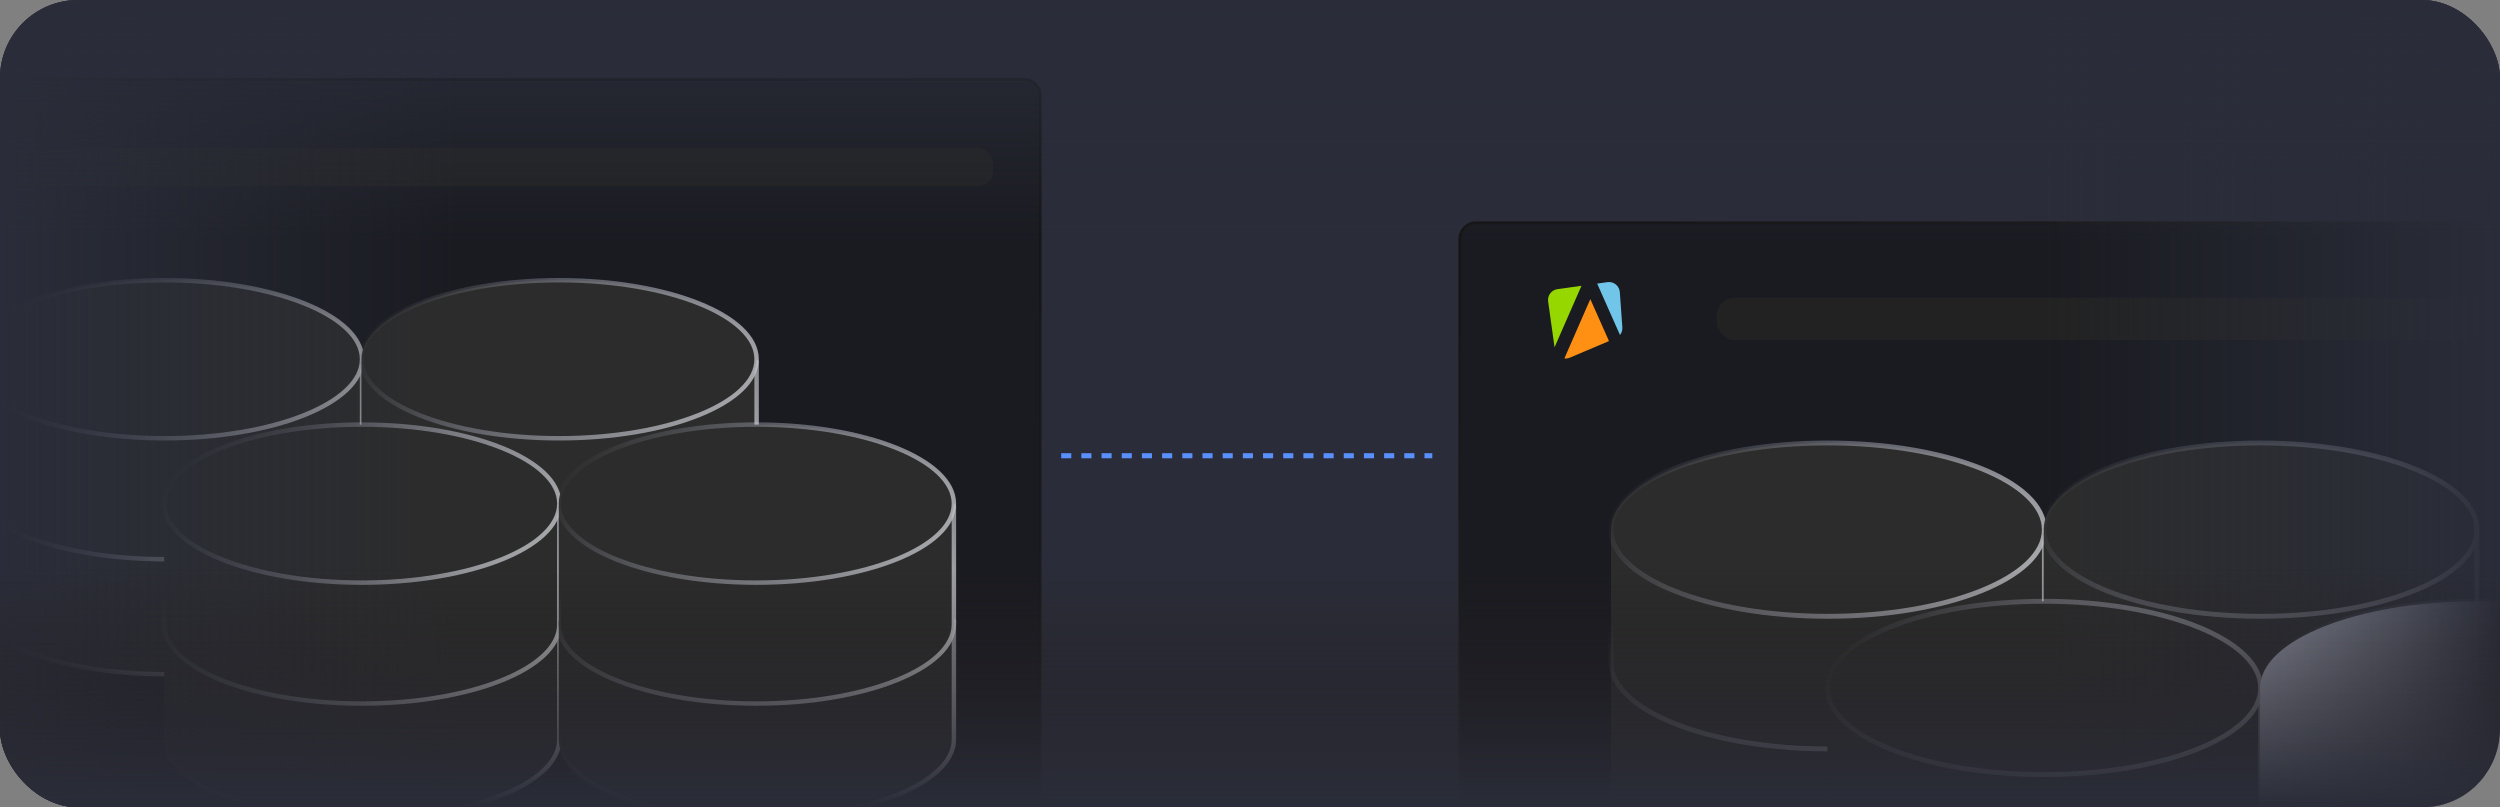 <svg width="384" height="124" viewBox="0 0 384 124" fill="none" xmlns="http://www.w3.org/2000/svg">
<rect x="0" y="0" width="384" height="124" fill="#808080" stroke="none"/>
<g clip-path="url(#clip0_2165_34533)">
<rect width="384" height="124" rx="12" fill="#2A2D39"/>
<g clip-path="url(#clip1_2165_34533)">
<rect x="224.226" y="34.226" width="226.549" height="139.362" rx="2.482" fill="#1A1B21" stroke="url(#paint0_linear_2165_34533)" stroke-width="0.451"/>
<rect x="263.716" y="45.752" width="179.123" height="6.484" rx="2.708" fill="#222222"/>
<path d="M247.45 101.12V121.088C247.45 128.439 262.351 134.4 280.73 134.4C299.11 134.4 314.01 128.439 314.01 121.088V101.12" fill="#2C2C2C"/>
<path d="M247.45 101.12V121.088C247.45 128.439 262.351 134.4 280.73 134.4C299.11 134.4 314.01 128.439 314.01 121.088V101.12" stroke="url(#paint1_linear_2165_34533)" stroke-width="0.748" stroke-linecap="round" stroke-linejoin="round"/>
<path d="M247.45 81.757V101.722C247.45 109.073 262.351 115.034 280.73 115.034C299.11 115.034 314.01 109.076 314.01 101.722V81.757" fill="#2C2C2C"/>
<path d="M247.45 81.757V101.722C247.45 109.073 262.351 115.034 280.73 115.034C299.11 115.034 314.01 109.076 314.01 101.722V81.757" stroke="url(#paint2_linear_2165_34533)" stroke-width="0.748" stroke-linecap="round" stroke-linejoin="round"/>
<path d="M280.73 94.665C299.11 94.665 314.01 88.706 314.01 81.353C314.01 74.001 299.11 68.041 280.73 68.041C262.35 68.041 247.45 74.001 247.45 81.353C247.45 88.706 262.35 94.665 280.73 94.665Z" fill="#2C2C2C" stroke="url(#paint3_linear_2165_34533)" stroke-width="0.748" stroke-linecap="round" stroke-linejoin="round"/>
<path d="M313.912 101.12V121.088C313.912 128.439 328.813 134.4 347.192 134.4C365.572 134.4 380.472 128.439 380.472 121.088V101.12" fill="#2C2C2C"/>
<path d="M313.912 101.12V121.088C313.912 128.439 328.813 134.4 347.192 134.4C365.572 134.4 380.472 128.439 380.472 121.088V101.12" stroke="url(#paint4_linear_2165_34533)" stroke-width="0.748" stroke-linecap="round" stroke-linejoin="round"/>
<path d="M313.912 81.757V101.722C313.912 109.073 328.813 115.034 347.192 115.034C365.572 115.034 380.472 109.076 380.472 101.722V81.757" fill="#2C2C2C"/>
<path d="M313.912 81.757V101.722C313.912 109.073 328.813 115.034 347.192 115.034C365.572 115.034 380.472 109.076 380.472 101.722V81.757" stroke="url(#paint5_linear_2165_34533)" stroke-width="0.748" stroke-linecap="round" stroke-linejoin="round"/>
<path d="M347.192 94.665C365.572 94.665 380.472 88.706 380.472 81.353C380.472 74.001 365.572 68.041 347.192 68.041C328.812 68.041 313.912 74.001 313.912 81.353C313.912 88.706 328.812 94.665 347.192 94.665Z" fill="#2C2C2C" stroke="url(#paint6_linear_2165_34533)" stroke-width="0.748" stroke-linecap="round" stroke-linejoin="round"/>
<path d="M280.681 106.072V126.037C280.681 133.389 295.581 139.349 313.961 139.349C332.34 139.349 347.241 133.391 347.241 126.037V106.072" fill="#2C2C2C"/>
<path d="M280.681 106.072V126.037C280.681 133.389 295.581 139.349 313.961 139.349C332.34 139.349 347.241 133.391 347.241 126.037V106.072" stroke="url(#paint7_linear_2165_34533)" stroke-width="0.748" stroke-linecap="round" stroke-linejoin="round"/>
<path d="M313.961 118.981C332.341 118.981 347.241 113.021 347.241 105.669C347.241 98.317 332.341 92.357 313.961 92.357C295.581 92.357 280.681 98.317 280.681 105.669C280.681 113.021 295.581 118.981 313.961 118.981Z" fill="#2C2C2C" stroke="url(#paint8_linear_2165_34533)" stroke-width="0.748" stroke-linecap="round" stroke-linejoin="round"/>
<path d="M347.144 106.072V126.037C347.144 133.389 362.044 139.349 380.424 139.349C398.803 139.349 413.704 133.391 413.704 126.037V106.072" fill="#E5EBFD"/>
<path d="M347.144 106.072V126.037C347.144 133.389 362.044 139.349 380.424 139.349C398.803 139.349 413.704 133.391 413.704 126.037V106.072" stroke="url(#paint9_linear_2165_34533)" stroke-width="0.748" stroke-linecap="round" stroke-linejoin="round"/>
<path d="M380.424 118.981C398.804 118.981 413.704 113.021 413.704 105.669C413.704 98.317 398.804 92.357 380.424 92.357C362.044 92.357 347.144 98.317 347.144 105.669C347.144 113.021 362.044 118.981 380.424 118.981Z" fill="#E5EBFD" stroke="url(#paint10_linear_2165_34533)" stroke-width="0.748" stroke-linecap="round" stroke-linejoin="round"/>
<path d="M239.213 44.415C238.776 44.475 238.382 44.708 238.116 45.061C237.85 45.414 237.735 45.858 237.795 46.297L238.778 53.347L242.913 43.896L239.213 44.415Z" fill="#97D700"/>
<path d="M249.192 50.289L248.805 44.869C248.772 44.428 248.567 44.018 248.235 43.729C247.902 43.44 247.469 43.294 247.03 43.325C246.993 43.326 246.956 43.33 246.919 43.337L245.323 43.558L248.829 51.454C249.092 51.126 249.222 50.71 249.192 50.289Z" fill="#71C5E8"/>
<path d="M240.286 55.063C240.569 55.095 240.856 55.053 241.118 54.941L247.138 52.389L244.273 45.943L240.286 55.063Z" fill="#FF9013"/>
</g>
<g clip-path="url(#clip2_2165_34533)">
<rect x="-46.794" y="12.206" width="206.588" height="127.083" rx="2.263" fill="#1A1B21" stroke="url(#paint11_linear_2165_34533)" stroke-width="0.412"/>
<rect x="-10.783" y="22.717" width="163.341" height="5.913" rx="2.469" fill="#222222"/>
<path d="M-5.087 73.206V91.415C-5.087 98.118 8.501 103.554 25.261 103.554C42.021 103.554 55.609 98.118 55.609 91.415V73.206" fill="#2C2C2C"/>
<path d="M-5.087 73.206V91.415C-5.087 98.118 8.501 103.554 25.261 103.554C42.021 103.554 55.609 98.118 55.609 91.415V73.206" stroke="url(#paint12_linear_2165_34533)" stroke-width="0.682" stroke-linecap="round" stroke-linejoin="round"/>
<path d="M-5.087 55.549V73.755C-5.087 80.459 8.501 85.895 25.261 85.895C42.021 85.895 55.609 80.462 55.609 73.755V55.549" fill="#2C2C2C"/>
<path d="M-5.087 55.549V73.755C-5.087 80.459 8.501 85.895 25.261 85.895C42.021 85.895 55.609 80.462 55.609 73.755V55.549" stroke="url(#paint13_linear_2165_34533)" stroke-width="0.682" stroke-linecap="round" stroke-linejoin="round"/>
<path d="M25.261 67.32C42.022 67.32 55.609 61.886 55.609 55.181C55.609 48.477 42.022 43.042 25.261 43.042C8.5 43.042 -5.087 48.477 -5.087 55.181C-5.087 61.886 8.5 67.32 25.261 67.32Z" fill="#2C2C2C" stroke="url(#paint14_linear_2165_34533)" stroke-width="0.682" stroke-linecap="round" stroke-linejoin="round"/>
<path d="M55.52 73.206V91.415C55.52 98.118 69.107 103.554 85.867 103.554C102.628 103.554 116.215 98.118 116.215 91.415V73.206" fill="#2C2C2C"/>
<path d="M55.52 73.206V91.415C55.52 98.118 69.107 103.554 85.867 103.554C102.628 103.554 116.215 98.118 116.215 91.415V73.206" stroke="url(#paint15_linear_2165_34533)" stroke-width="0.682" stroke-linecap="round" stroke-linejoin="round"/>
<path d="M55.52 55.549V73.755C55.52 80.459 69.107 85.895 85.867 85.895C102.628 85.895 116.215 80.462 116.215 73.755V55.549" fill="#2C2C2C"/>
<path d="M55.52 55.549V73.755C55.52 80.459 69.107 85.895 85.867 85.895C102.628 85.895 116.215 80.462 116.215 73.755V55.549" stroke="url(#paint16_linear_2165_34533)" stroke-width="0.682" stroke-linecap="round" stroke-linejoin="round"/>
<path d="M85.867 67.32C102.628 67.32 116.215 61.886 116.215 55.181C116.215 48.477 102.628 43.042 85.867 43.042C69.107 43.042 55.52 48.477 55.52 55.181C55.52 61.886 69.107 67.32 85.867 67.32Z" fill="#2C2C2C" stroke="url(#paint17_linear_2165_34533)" stroke-width="0.682" stroke-linecap="round" stroke-linejoin="round"/>
<path d="M25.217 95.379V113.588C25.217 120.291 38.804 125.727 55.565 125.727C72.325 125.727 85.912 120.291 85.912 113.588V95.379" fill="#2C2C2C"/>
<path d="M25.217 95.379V113.588C25.217 120.291 38.804 125.727 55.565 125.727C72.325 125.727 85.912 120.291 85.912 113.588V95.379" stroke="url(#paint18_linear_2165_34533)" stroke-width="0.682" stroke-linecap="round" stroke-linejoin="round"/>
<path d="M25.217 77.722V95.928C25.217 102.632 38.804 108.068 55.565 108.068C72.325 108.068 85.912 102.635 85.912 95.928V77.722" fill="#2C2C2C"/>
<path d="M25.217 77.722V95.928C25.217 102.632 38.804 108.068 55.565 108.068C72.325 108.068 85.912 102.635 85.912 95.928V77.722" stroke="url(#paint19_linear_2165_34533)" stroke-width="0.682" stroke-linecap="round" stroke-linejoin="round"/>
<path d="M55.565 89.494C72.325 89.494 85.912 84.059 85.912 77.355C85.912 70.65 72.325 65.215 55.565 65.215C38.804 65.215 25.217 70.65 25.217 77.355C25.217 84.059 38.804 89.494 55.565 89.494Z" fill="#2C2C2C" stroke="url(#paint20_linear_2165_34533)" stroke-width="0.682" stroke-linecap="round" stroke-linejoin="round"/>
<path d="M85.822 95.379V113.588C85.822 120.291 99.41 125.727 116.17 125.727C132.93 125.727 146.518 120.291 146.518 113.588V95.379" fill="#2C2C2C"/>
<path d="M85.822 95.379V113.588C85.822 120.291 99.41 125.727 116.17 125.727C132.93 125.727 146.518 120.291 146.518 113.588V95.379" stroke="url(#paint21_linear_2165_34533)" stroke-width="0.682" stroke-linecap="round" stroke-linejoin="round"/>
<path d="M85.822 77.722V95.928C85.822 102.632 99.41 108.068 116.17 108.068C132.93 108.068 146.518 102.635 146.518 95.928V77.722" fill="#2C2C2C"/>
<path d="M85.822 77.722V95.928C85.822 102.632 99.41 108.068 116.17 108.068C132.93 108.068 146.518 102.635 146.518 95.928V77.722" stroke="url(#paint22_linear_2165_34533)" stroke-width="0.682" stroke-linecap="round" stroke-linejoin="round"/>
<path d="M116.17 89.493C132.931 89.493 146.518 84.059 146.518 77.354C146.518 70.65 132.931 65.215 116.17 65.215C99.409 65.215 85.822 70.65 85.822 77.354C85.822 84.059 99.409 89.493 116.17 89.493Z" fill="#2C2C2C" stroke="url(#paint23_linear_2165_34533)" stroke-width="0.682" stroke-linecap="round" stroke-linejoin="round"/>
</g>
<path d="M163 70H220" stroke="#5990FF" stroke-width="0.777" stroke-dasharray="1.55 1.55"/>
<rect width="70" height="124" fill="url(#paint24_linear_2165_34533)"/>
<rect width="70" height="124" transform="matrix(-1 0 0 1 384 0)" fill="url(#paint25_linear_2165_34533)"/>
<rect width="384" height="37" fill="url(#paint26_linear_2165_34533)"/>
<rect width="384" height="37" transform="matrix(1 0 0 -1 0 124)" fill="url(#paint27_linear_2165_34533)"/>
</g>
<defs>
<linearGradient id="paint0_linear_2165_34533" x1="451" y1="173.813" x2="350.19" y2="-28.789" gradientUnits="userSpaceOnUse">
<stop stop-color="#323232" stop-opacity="0.58"/>
<stop offset="0.958" stop-color="#161616"/>
</linearGradient>
<linearGradient id="paint1_linear_2165_34533" x1="305.942" y1="155.578" x2="253.501" y2="111.205" gradientUnits="userSpaceOnUse">
<stop stop-color="#C7C7C7"/>
<stop offset="1" stop-color="#CFD4EB" stop-opacity="0"/>
</linearGradient>
<linearGradient id="paint2_linear_2165_34533" x1="304.732" y1="129.358" x2="255.518" y2="86.598" gradientUnits="userSpaceOnUse">
<stop stop-color="#C6C6C6"/>
<stop offset="1" stop-color="#CFD4EB" stop-opacity="0"/>
</linearGradient>
<linearGradient id="paint3_linear_2165_34533" x1="316.027" y1="103.54" x2="254.711" y2="65.218" gradientUnits="userSpaceOnUse">
<stop stop-color="#BABABA"/>
<stop offset="1" stop-color="#CFD4EB" stop-opacity="0"/>
</linearGradient>
<linearGradient id="paint4_linear_2165_34533" x1="372.404" y1="155.578" x2="319.963" y2="111.205" gradientUnits="userSpaceOnUse">
<stop stop-color="#C7C7C7"/>
<stop offset="1" stop-color="#CFD4EB" stop-opacity="0"/>
</linearGradient>
<linearGradient id="paint5_linear_2165_34533" x1="371.194" y1="129.358" x2="321.98" y2="86.598" gradientUnits="userSpaceOnUse">
<stop stop-color="#C6C6C6"/>
<stop offset="1" stop-color="#CFD4EB" stop-opacity="0"/>
</linearGradient>
<linearGradient id="paint6_linear_2165_34533" x1="382.489" y1="103.54" x2="321.173" y2="65.218" gradientUnits="userSpaceOnUse">
<stop stop-color="#BABABA"/>
<stop offset="1" stop-color="#CFD4EB" stop-opacity="0"/>
</linearGradient>
<linearGradient id="paint7_linear_2165_34533" x1="337.963" y1="153.673" x2="288.749" y2="110.913" gradientUnits="userSpaceOnUse">
<stop stop-color="#C6C6C6"/>
<stop offset="1" stop-color="#CFD4EB" stop-opacity="0"/>
</linearGradient>
<linearGradient id="paint8_linear_2165_34533" x1="349.258" y1="127.856" x2="287.942" y2="89.533" gradientUnits="userSpaceOnUse">
<stop stop-color="#BABABA"/>
<stop offset="1" stop-color="#CFD4EB" stop-opacity="0"/>
</linearGradient>
<linearGradient id="paint9_linear_2165_34533" x1="404.426" y1="153.673" x2="355.211" y2="110.913" gradientUnits="userSpaceOnUse">
<stop stop-color="#A6B5F7"/>
<stop offset="1" stop-color="#CFD4EB" stop-opacity="0"/>
</linearGradient>
<linearGradient id="paint10_linear_2165_34533" x1="415.721" y1="127.856" x2="354.405" y2="89.533" gradientUnits="userSpaceOnUse">
<stop stop-color="#B7C4FF"/>
<stop offset="1" stop-color="#CFD4EB" stop-opacity="0"/>
</linearGradient>
<linearGradient id="paint11_linear_2165_34533" x1="160" y1="139.495" x2="68.072" y2="-45.257" gradientUnits="userSpaceOnUse">
<stop stop-color="#1C1C1C" stop-opacity="0.58"/>
<stop offset="0.958" stop-color="#0A0A0A"/>
</linearGradient>
<linearGradient id="paint12_linear_2165_34533" x1="48.252" y1="122.866" x2="0.431" y2="82.402" gradientUnits="userSpaceOnUse">
<stop stop-color="#C7C7C7"/>
<stop offset="1" stop-color="#CFD4EB" stop-opacity="0"/>
</linearGradient>
<linearGradient id="paint13_linear_2165_34533" x1="47.148" y1="98.956" x2="2.27" y2="59.964" gradientUnits="userSpaceOnUse">
<stop stop-color="#C6C6C6"/>
<stop offset="1" stop-color="#CFD4EB" stop-opacity="0"/>
</linearGradient>
<linearGradient id="paint14_linear_2165_34533" x1="57.448" y1="75.413" x2="1.534" y2="40.467" gradientUnits="userSpaceOnUse">
<stop stop-color="#BABABA"/>
<stop offset="1" stop-color="#CFD4EB" stop-opacity="0"/>
</linearGradient>
<linearGradient id="paint15_linear_2165_34533" x1="108.858" y1="122.866" x2="61.037" y2="82.402" gradientUnits="userSpaceOnUse">
<stop stop-color="#C7C7C7"/>
<stop offset="1" stop-color="#CFD4EB" stop-opacity="0"/>
</linearGradient>
<linearGradient id="paint16_linear_2165_34533" x1="107.755" y1="98.956" x2="62.877" y2="59.964" gradientUnits="userSpaceOnUse">
<stop stop-color="#C6C6C6"/>
<stop offset="1" stop-color="#CFD4EB" stop-opacity="0"/>
</linearGradient>
<linearGradient id="paint17_linear_2165_34533" x1="118.055" y1="75.413" x2="62.141" y2="40.467" gradientUnits="userSpaceOnUse">
<stop stop-color="#BABABA"/>
<stop offset="1" stop-color="#CFD4EB" stop-opacity="0"/>
</linearGradient>
<linearGradient id="paint18_linear_2165_34533" x1="78.555" y1="145.039" x2="30.735" y2="104.575" gradientUnits="userSpaceOnUse">
<stop stop-color="#C7C7C7"/>
<stop offset="1" stop-color="#CFD4EB" stop-opacity="0"/>
</linearGradient>
<linearGradient id="paint19_linear_2165_34533" x1="77.452" y1="121.129" x2="32.574" y2="82.137" gradientUnits="userSpaceOnUse">
<stop stop-color="#C6C6C6"/>
<stop offset="1" stop-color="#CFD4EB" stop-opacity="0"/>
</linearGradient>
<linearGradient id="paint20_linear_2165_34533" x1="87.752" y1="97.586" x2="31.838" y2="62.64" gradientUnits="userSpaceOnUse">
<stop stop-color="#BABABA"/>
<stop offset="1" stop-color="#CFD4EB" stop-opacity="0"/>
</linearGradient>
<linearGradient id="paint21_linear_2165_34533" x1="139.161" y1="145.039" x2="91.34" y2="104.575" gradientUnits="userSpaceOnUse">
<stop stop-color="#C7C7C7"/>
<stop offset="1" stop-color="#CFD4EB" stop-opacity="0"/>
</linearGradient>
<linearGradient id="paint22_linear_2165_34533" x1="138.057" y1="121.129" x2="93.179" y2="82.137" gradientUnits="userSpaceOnUse">
<stop stop-color="#C6C6C6"/>
<stop offset="1" stop-color="#CFD4EB" stop-opacity="0"/>
</linearGradient>
<linearGradient id="paint23_linear_2165_34533" x1="148.357" y1="97.586" x2="92.444" y2="62.64" gradientUnits="userSpaceOnUse">
<stop stop-color="#BABABA"/>
<stop offset="1" stop-color="#CFD4EB" stop-opacity="0"/>
</linearGradient>
<linearGradient id="paint24_linear_2165_34533" x1="1.04308e-06" y1="62" x2="70" y2="62" gradientUnits="userSpaceOnUse">
<stop stop-color="#2A2D39"/>
<stop offset="1" stop-color="#2A2D39" stop-opacity="0"/>
</linearGradient>
<linearGradient id="paint25_linear_2165_34533" x1="1.04308e-06" y1="62" x2="70" y2="62" gradientUnits="userSpaceOnUse">
<stop stop-color="#2A2D39"/>
<stop offset="1" stop-color="#2A2D39" stop-opacity="0"/>
</linearGradient>
<linearGradient id="paint26_linear_2165_34533" x1="192" y1="0" x2="192" y2="37" gradientUnits="userSpaceOnUse">
<stop stop-color="#2A2D39"/>
<stop offset="1" stop-color="#2A2D39" stop-opacity="0"/>
</linearGradient>
<linearGradient id="paint27_linear_2165_34533" x1="192" y1="0" x2="192" y2="37" gradientUnits="userSpaceOnUse">
<stop stop-color="#2A2D39"/>
<stop offset="1" stop-color="#211A1A" stop-opacity="0"/>
</linearGradient>
<clipPath id="clip0_2165_34533">
<rect width="384" height="124" rx="12" fill="white"/>
</clipPath>
<clipPath id="clip1_2165_34533">
<rect width="227" height="139.813" fill="white" transform="translate(224 34)"/>
</clipPath>
<clipPath id="clip2_2165_34533">
<rect width="207" height="127.495" fill="white" transform="translate(-47 12)"/>
</clipPath>
</defs>
</svg>
